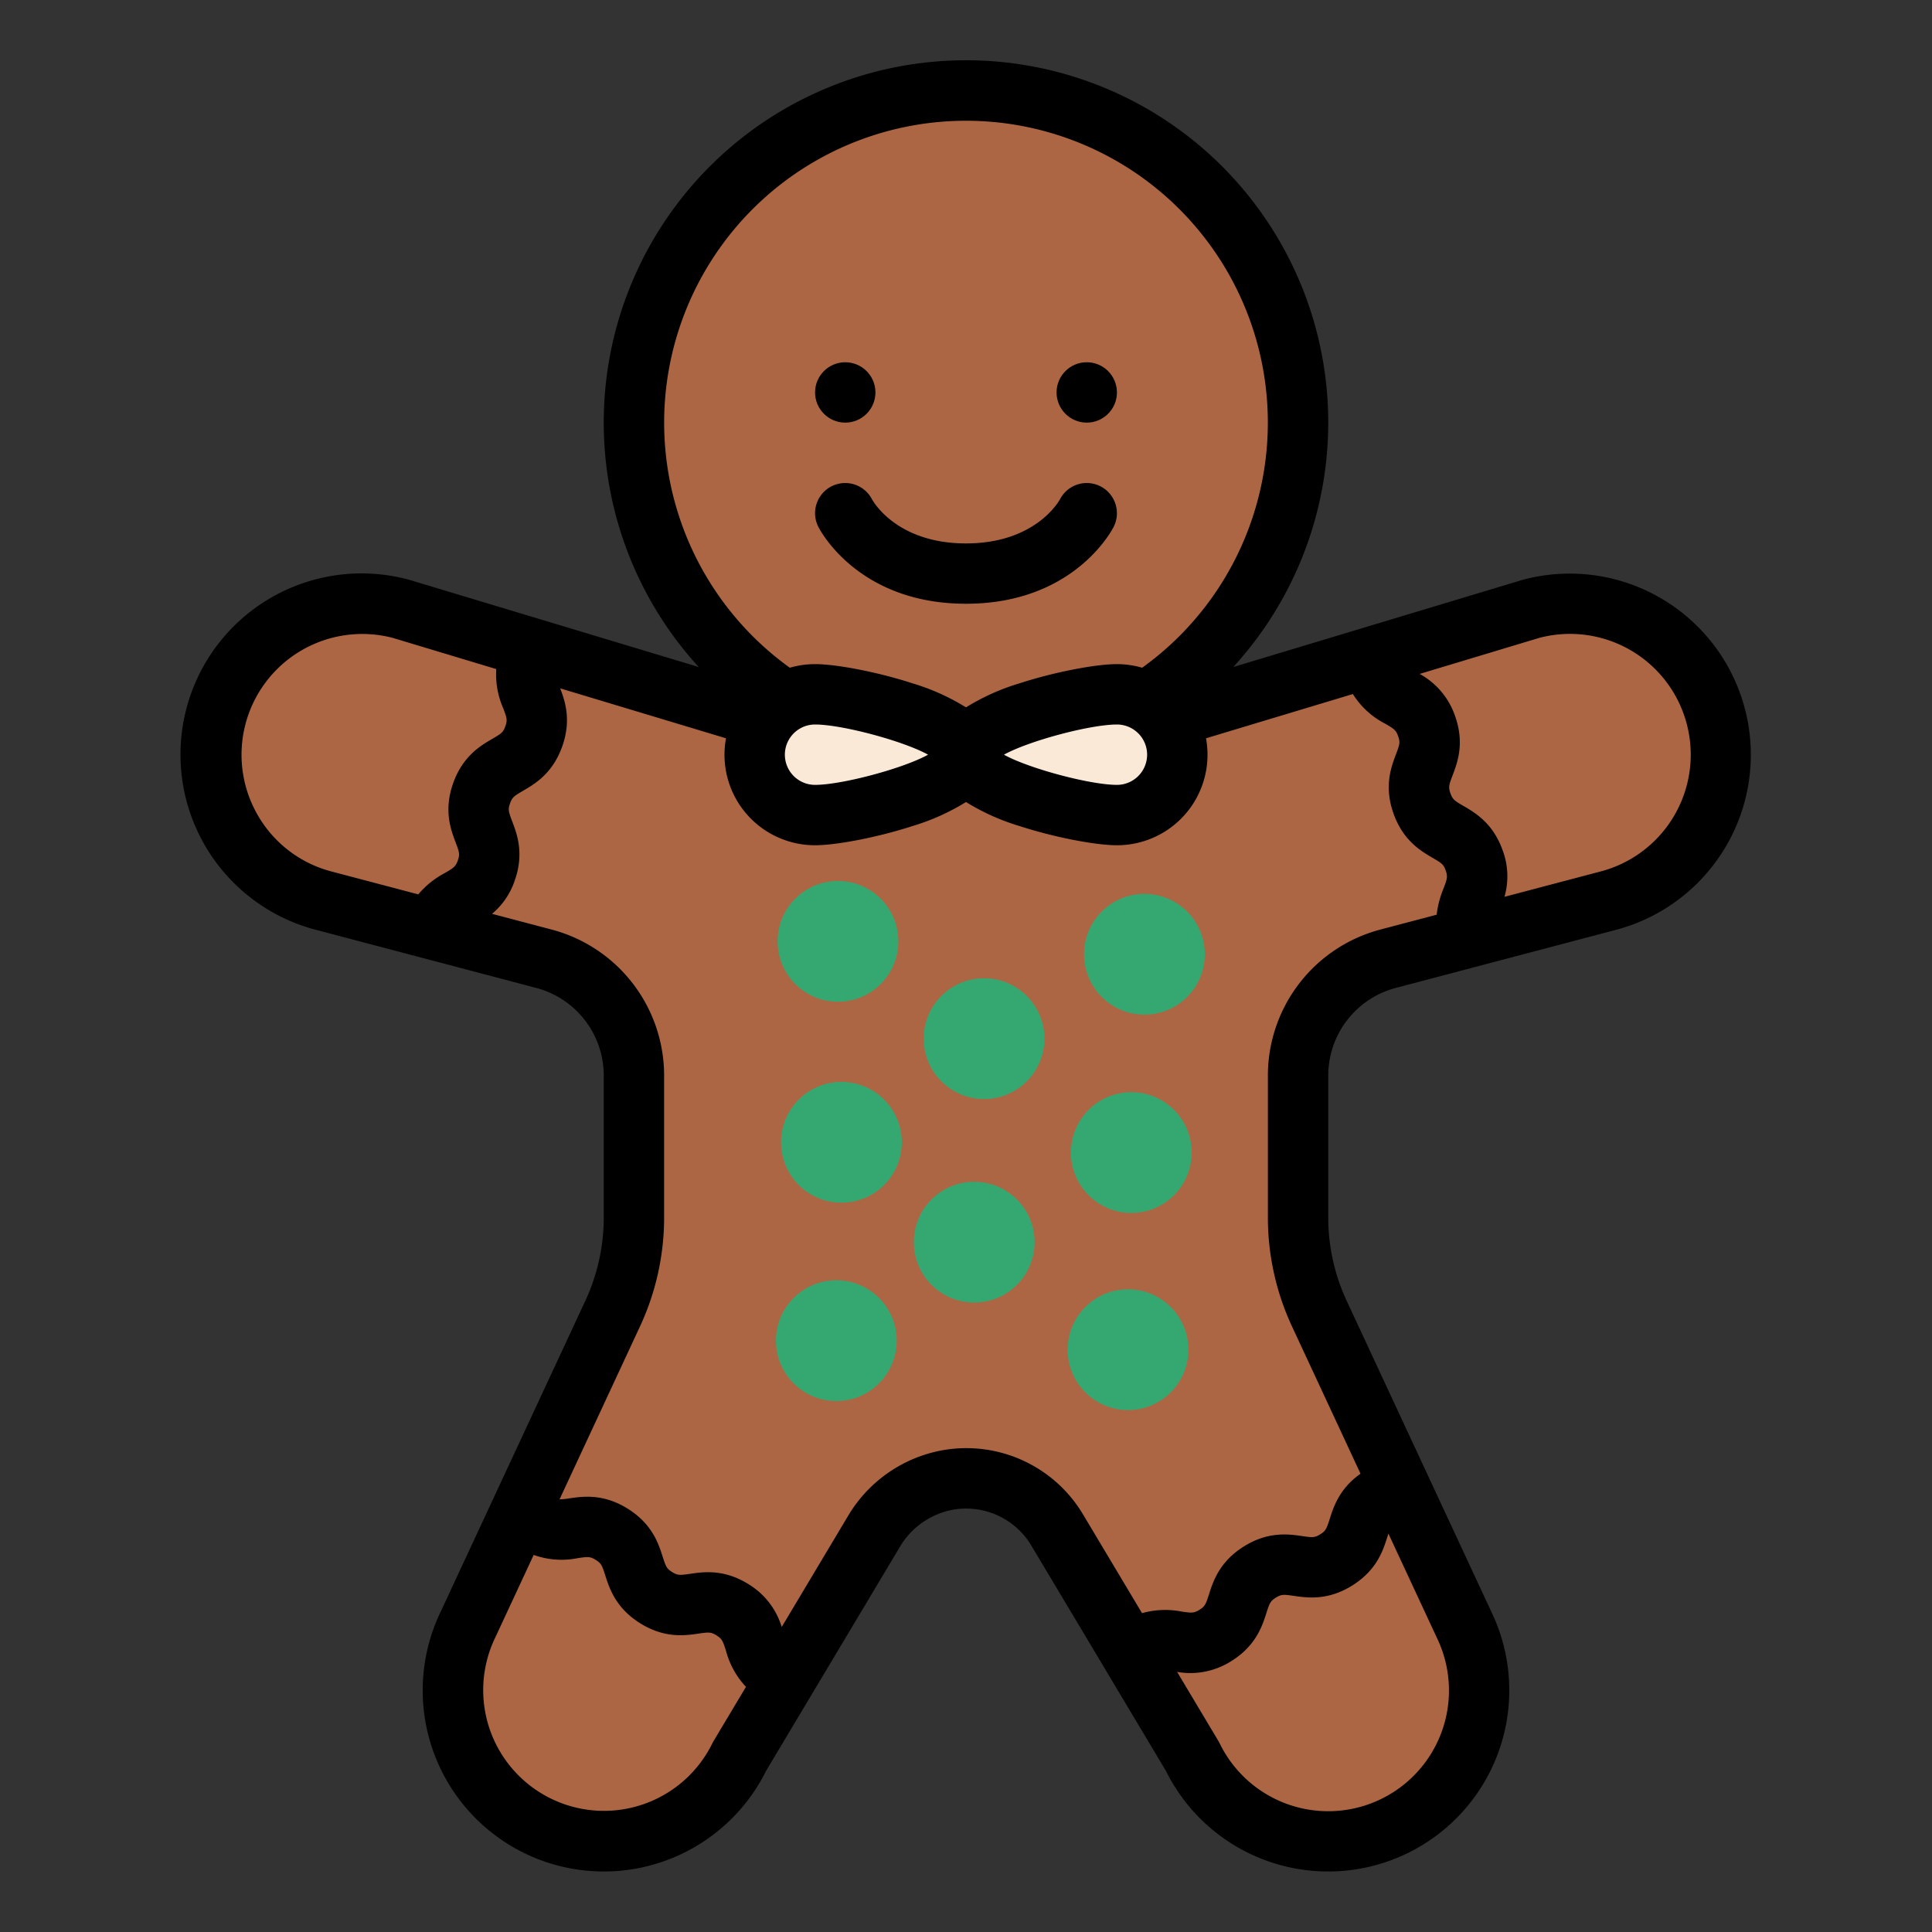 <?xml version="1.0" encoding="utf-8"?>
<svg id="Filled" height="512" viewBox="0 0 512 512" width="512" xmlns="http://www.w3.org/2000/svg">
  <rect x="0" y="0" width="512" height="512" fill="#333333" stroke="none"/>
  <defs/>
  <path d="m454.667 189.807a40 40 0 0 0 -48.879-28.474l-85.929 22.667h-13.259a88 88 0 1 0 -101.2 0h-13.259l-85.929-22.667a40 40 0 0 0 -48.879 28.474 40 40 0 0 0 28.474 48.88l58.355 15.393a32 32 0 0 1 23.838 30.942v37.7a60 60 0 0 1 -5.6 25.309l-38.374 82.483a40 40 0 0 0 71.964 34.946l35.529-59.472a28.766 28.766 0 0 1 19.658-13.783 28.206 28.206 0 0 1 29.028 13.324l35.8 59.931a40 40 0 1 0 71.964-34.946l-38.369-82.479a60 60 0 0 1 -5.6-25.309v-37.7a32 32 0 0 1 23.838-30.942l58.355-15.393a40 40 0 0 0 28.474-48.884z" fill="#ad6643"/>
  <circle cx="222.07" cy="249.47" fill="#35a872" r="16"/>
  <path d="m312 200a16 16 0 0 1 -16 16c-8.837 0-40-7.163-40-16s31.163-16 40-16a16 16 0 0 1 16 16z" fill="#fbe9d8"/>
  <path d="m200 200a16 16 0 0 0 16 16c8.837 0 40-7.163 40-16s-31.163-16-40-16a16 16 0 0 0 -16 16z" fill="#fbe9d8"/>
  <circle cx="224" cy="104" r="8"/>
  <circle cx="288" cy="104" r="8"/>
  <path d="m216.845 139.578c.016.033.053.1.1.191l.044.081c1.334 2.476 11.821 20.15 39.011 20.15s37.677-17.674 39.012-20.15l.044-.081c.046-.088.083-.158.1-.191h-.006a7.993 7.993 0 1 0 -14.3-7.15h-.006l.053-.1c-.257.478-6.51 11.683-24.9 11.683s-24.641-11.205-24.9-11.683l.053.1h-.006a7.993 7.993 0 1 0 -14.3 7.15z"/>
  <path d="m462.4 187.768a48 48 0 0 0 -58.655-34.17c-.089.023-.179.048-.267.075l-76.644 23.092a96 96 0 1 0 -141.673 0l-76.641-23.092c-.088-.027-.178-.052-.267-.075a48 48 0 1 0 -24.486 92.824l58.355 15.393a24.02 24.02 0 0 1 17.878 23.206v37.706a52.338 52.338 0 0 1 -4.853 21.933l-38.347 82.423a48 48 0 0 0 86.226 42.2l35.36-59.188a20.7 20.7 0 0 1 14.141-10 20.109 20.109 0 0 1 20.809 9.542l35.634 59.647a48 48 0 0 0 86.226-42.2l-38.345-82.422a52.346 52.346 0 0 1 -4.851-21.935v-37.706a24.02 24.02 0 0 1 17.878-23.206l58.355-15.393a48 48 0 0 0 34.167-58.654zm-158.4 12.232a8.009 8.009 0 0 1 -8 8c-7.045 0-23.292-4.316-29.948-8 6.656-3.684 22.9-8 29.948-8a8.009 8.009 0 0 1 8 8zm-48-168a80 80 0 0 1 46.689 144.956 23.914 23.914 0 0 0 -6.689-.956c-5.807 0-16.894 2.184-25.79 5.079a59.09 59.09 0 0 0 -14.21 6.379 59.09 59.09 0 0 0 -14.21-6.379c-8.9-2.9-19.983-5.079-25.79-5.079a23.914 23.914 0 0 0 -6.689.956 80 80 0 0 1 46.689-144.956zm-40 160c7.045 0 23.292 4.316 29.948 8-6.656 3.684-22.9 8-29.948 8a8 8 0 0 1 0-16zm-147.641 24.117a32 32 0 0 1 35.686-47.082l27.47 8.277a22.446 22.446 0 0 0 1.855 10.42c.952 2.508 1.133 3.095.559 4.718s-1.086 1.966-3.405 3.316c-3.139 1.826-7.882 4.587-10.437 11.8s-.608 12.344.682 15.74c.951 2.507 1.133 3.093.558 4.716s-1.085 1.964-3.4 3.312a23.679 23.679 0 0 0 -7.082 5.684l-22.994-6.066a31.791 31.791 0 0 1 -19.492-14.835zm120.764 245.244q-.177.3-.329.609a32 32 0 0 1 -57.57-27.958q.029-.058.057-.12l10.15-21.818a21.8 21.8 0 0 0 11.724.843c2.653-.386 3.266-.437 4.726.476s1.684 1.485 2.5 4.041c1.105 3.46 2.773 8.688 9.263 12.744s11.92 3.264 15.513 2.74c2.653-.385 3.266-.437 4.726.476s1.682 1.484 2.5 4.038a22.2 22.2 0 0 0 5.305 9.6zm191.653-27.349a32 32 0 0 1 -57.571 27.957c-.1-.207-.21-.41-.329-.608l-10.926-18.289a20.192 20.192 0 0 0 14.408-2.895c6.489-4.056 8.157-9.284 9.261-12.744.816-2.555 1.039-3.127 2.5-4.039s2.074-.861 4.727-.476c3.594.523 9.025 1.314 15.514-2.741s8.159-9.284 9.263-12.744c.12-.376.225-.7.325-1l12.773 27.455q.027.065.055.124zm-14.976-187.667a40.03 40.03 0 0 0 -29.8 38.676v37.706a68.456 68.456 0 0 0 6.346 28.683l18.208 39.138c-5.593 3.938-7.137 8.763-8.176 12.02-.816 2.555-1.039 3.128-2.5 4.04s-2.071.864-4.727.477c-3.594-.524-9.026-1.315-15.514 2.74s-8.157 9.284-9.261 12.744c-.814 2.555-1.038 3.127-2.5 4.039s-2.071.863-4.725.476a22.506 22.506 0 0 0 -10.5.421l-15.578-26.074a36 36 0 0 0 -37.244-17.108 36.675 36.675 0 0 0 -25.177 17.567l-17.489 29.275a20.066 20.066 0 0 0 -8.8-11.34c-6.489-4.055-11.92-3.263-15.514-2.74-2.655.386-3.266.436-4.725-.476s-1.685-1.485-2.5-4.04c-1.1-3.46-2.772-8.688-9.262-12.745s-11.921-3.265-15.513-2.74a16.577 16.577 0 0 1 -2.562.255l21.368-45.93a68.449 68.449 0 0 0 6.345-28.682v-37.706a40.03 40.03 0 0 0 -29.8-38.676l-15.8-4.168a19.656 19.656 0 0 0 6.006-8.814c2.554-7.213.607-12.343-.682-15.738-.952-2.507-1.134-3.094-.559-4.717s1.086-1.965 3.4-3.314c3.139-1.826 7.883-4.587 10.438-11.8 2.467-6.962.739-11.98-.543-15.374l43.94 13.236a23.977 23.977 0 0 0 23.6 28.344c5.807 0 16.894-2.184 25.79-5.079a59.09 59.09 0 0 0 14.21-6.379 59.09 59.09 0 0 0 14.21 6.379c8.9 2.9 19.983 5.079 25.79 5.079a23.977 23.977 0 0 0 23.6-28.344l38.923-11.727a21.85 21.85 0 0 0 8.605 7.879c2.318 1.348 2.829 1.691 3.4 3.313s.394 2.212-.558 4.72c-1.289 3.394-3.237 8.526-.681 15.739s7.3 9.973 10.437 11.8c2.318 1.349 2.829 1.69 3.4 3.313s.394 2.209-.558 4.716a26.075 26.075 0 0 0 -1.838 7zm58.355-15.394-25.455 6.715a19.616 19.616 0 0 0 -.482-12.317c-2.555-7.212-7.3-9.973-10.438-11.8-2.318-1.349-2.828-1.691-3.4-3.314s-.394-2.21.558-4.717c1.289-3.4 3.237-8.527.681-15.741a20.158 20.158 0 0 0 -9.391-11.182l31.734-9.561a32 32 0 0 1 16.2 61.916z"/>
  <circle cx="222.985" cy="302.721" fill="#35a872" r="16"/>
  <circle cx="299.805" cy="305.439" fill="#35a872" r="16"/>
  <circle cx="303.285" cy="252.888" fill="#35a872" r="16"/>
  <circle cx="221.635" cy="355.29" fill="#35a872" r="16"/>
  <circle cx="298.935" cy="357.68" fill="#35a872" r="16"/>
  <circle cx="260.785" cy="275.249" fill="#35a872" r="16"/>
  <circle cx="258.175" cy="329.189" fill="#35a872" r="16"/>
</svg>